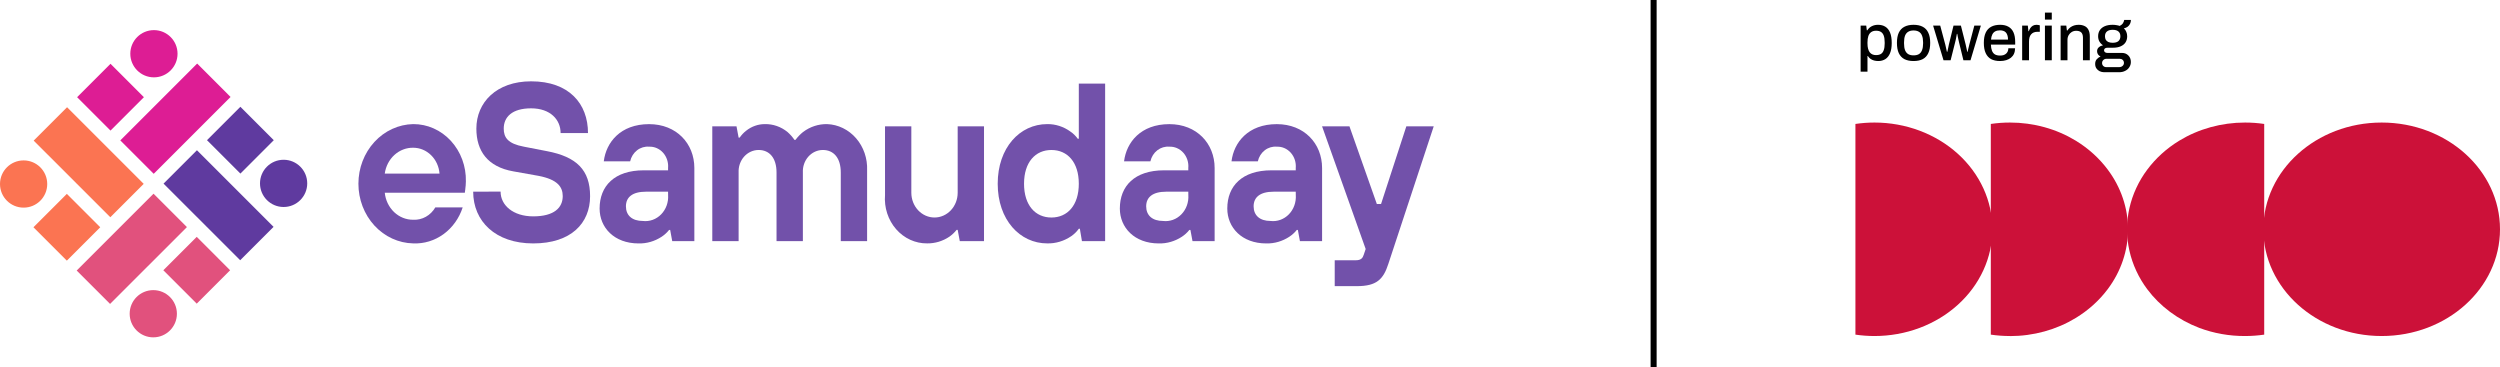 <svg width="415" height="61" viewBox="0 0 415 61" fill="none" xmlns="http://www.w3.org/2000/svg">
<path d="M11.133 17.799L5.59 23.342L18.311 36.061L23.853 30.518L11.133 17.799Z" fill="#FB7452"/>
<path d="M18.344 10.589L12.8 16.133L18.344 21.677L23.888 16.133L18.344 10.589Z" fill="#DD1D94"/>
<path d="M11.096 32.181L5.552 37.725L11.096 43.268L16.64 37.725L11.096 32.181Z" fill="#FB7452"/>
<path d="M32.728 10.55L19.971 23.306L25.517 28.852L38.274 16.097L32.728 10.55Z" fill="#DD1D94"/>
<path d="M25.486 32.154L12.729 44.91L18.272 50.452L31.028 37.697L25.486 32.154Z" fill="#E1517D"/>
<path d="M32.691 24.938L27.148 30.48L39.868 43.199L45.411 37.657L32.691 24.938Z" fill="#5F3A9F"/>
<path d="M39.904 17.727L34.36 23.271L39.904 28.815L45.448 23.271L39.904 17.727Z" fill="#5F3A9F"/>
<path d="M32.657 39.319L27.113 44.863L32.657 50.407L38.2 44.863L32.657 39.319Z" fill="#E1517D"/>
<path d="M3.92 34.467C6.085 34.467 7.84 32.712 7.84 30.547C7.84 28.382 6.085 26.627 3.92 26.627C1.755 26.627 0 28.382 0 30.547C0 32.712 1.755 34.467 3.92 34.467Z" fill="#FB7452"/>
<path d="M25.552 12.84C27.717 12.84 29.472 11.085 29.472 8.92C29.472 6.755 27.717 5 25.552 5C23.387 5 21.631 6.755 21.631 8.92C21.631 11.085 23.387 12.84 25.552 12.84Z" fill="#DD1D94"/>
<path d="M25.445 56C27.61 56 29.366 54.245 29.366 52.08C29.366 49.915 27.61 48.16 25.445 48.16C23.28 48.16 21.525 49.915 21.525 52.08C21.525 54.245 23.28 56 25.445 56Z" fill="#E1517D"/>
<path d="M47.08 34.361C49.245 34.361 51 32.606 51 30.441C51 28.276 49.245 26.521 47.08 26.521C44.915 26.521 43.16 28.276 43.16 30.441C43.16 32.606 44.915 34.361 47.08 34.361Z" fill="#5F3A9F"/>
<g opacity="0.88">
<path d="M76.807 34.425C76.222 36.233 75.106 37.792 73.626 38.869C72.146 39.946 70.379 40.484 68.59 40.403C66.163 40.354 63.85 39.289 62.15 37.438C60.45 35.586 59.497 33.096 59.497 30.502C59.497 27.908 60.45 25.418 62.15 23.566C63.85 21.715 66.163 20.65 68.59 20.601C69.754 20.594 70.908 20.837 71.983 21.315C73.058 21.793 74.032 22.497 74.848 23.384C75.663 24.272 76.304 25.326 76.731 26.483C77.158 27.64 77.364 28.878 77.335 30.121C77.327 30.572 77.292 31.021 77.23 31.466L77.16 31.995H63.873C63.998 33.235 64.551 34.381 65.423 35.21C66.296 36.039 67.426 36.491 68.594 36.478C69.321 36.518 70.046 36.348 70.692 35.987C71.337 35.626 71.88 35.086 72.265 34.425H76.807ZM72.961 28.82C72.871 27.648 72.371 26.556 71.561 25.76C70.751 24.964 69.691 24.523 68.59 24.524C67.449 24.506 66.341 24.931 65.472 25.722C64.604 26.512 64.034 27.614 63.87 28.82H72.961Z" fill="#5F3A9F"/>
<path d="M83.097 31.807C83.097 34.086 85.194 35.916 88.517 35.916C92.014 35.916 93.413 34.46 93.413 32.554C93.413 31.022 92.538 29.79 89.392 29.191L85.196 28.443C80.965 27.696 79.076 25.081 79.076 21.345C79.076 17.012 82.397 13.5 88.167 13.5C94.46 13.5 97.607 17.203 97.607 22.093H93.061C93.061 19.852 91.347 17.983 88.166 17.983C84.984 17.983 83.62 19.441 83.62 21.345C83.62 22.84 84.32 23.849 86.941 24.343L90.788 25.09C95.718 26.024 97.955 28.228 97.955 32.563C97.955 37.046 94.809 40.408 88.514 40.408C82.219 40.408 78.548 36.706 78.548 31.816L83.097 31.807Z" fill="#5F3A9F"/>
<path d="M111.247 38.168H111.072C110.721 38.607 110.309 38.985 109.849 39.289C108.695 40.052 107.359 40.441 106.003 40.41C101.947 40.41 99.535 37.766 99.535 34.619C99.535 30.883 101.984 28.272 106.877 28.272H110.899V27.898C110.939 27.438 110.887 26.973 110.745 26.535C110.604 26.098 110.377 25.697 110.079 25.361C109.781 25.025 109.419 24.761 109.018 24.587C108.616 24.412 108.185 24.331 107.752 24.35C107.043 24.287 106.336 24.497 105.759 24.942C105.182 25.388 104.773 26.038 104.605 26.777H100.228C100.612 23.639 102.99 20.607 107.746 20.607C112.291 20.607 115.263 23.821 115.263 27.892V40.033H111.59L111.247 38.168ZM110.897 31.821H107.225C104.952 31.821 103.904 32.756 103.904 34.251C103.904 35.746 104.919 36.68 106.709 36.68C107.26 36.746 107.818 36.683 108.344 36.493C108.869 36.303 109.349 35.993 109.75 35.583C110.15 35.173 110.461 34.673 110.661 34.121C110.861 33.568 110.944 32.975 110.905 32.383L110.897 31.821Z" fill="#5F3A9F"/>
<path d="M118.239 20.976H122.26L122.61 22.845H122.784C123.079 22.417 123.432 22.039 123.832 21.723C124.738 20.991 125.843 20.597 126.979 20.602C128.329 20.575 129.647 21.036 130.721 21.91C131.159 22.29 131.547 22.73 131.876 23.218H132.051C132.417 22.727 132.84 22.288 133.31 21.91C134.476 21.034 135.872 20.576 137.297 20.602C138.205 20.635 139.097 20.859 139.924 21.263C140.75 21.666 141.494 22.24 142.112 22.952C142.729 23.664 143.209 24.5 143.522 25.411C143.836 26.322 143.978 27.291 143.939 28.261V40.028H139.569V28.633C139.569 26.205 138.38 24.897 136.598 24.897C136.147 24.896 135.7 24.993 135.285 25.183C134.87 25.373 134.496 25.651 134.185 26.001C133.874 26.35 133.633 26.764 133.477 27.217C133.321 27.669 133.253 28.151 133.277 28.633V40.028H128.904V28.633C128.904 26.205 127.717 24.897 125.935 24.897C125.483 24.896 125.036 24.993 124.621 25.183C124.206 25.372 123.831 25.651 123.52 26C123.209 26.35 122.968 26.764 122.812 27.216C122.656 27.669 122.587 28.151 122.611 28.633V40.028H118.241L118.239 20.976Z" fill="#5F3A9F"/>
<path d="M146.911 20.974H151.282V31.996C151.282 33.086 151.687 34.132 152.408 34.902C153.13 35.673 154.108 36.106 155.128 36.106C156.148 36.106 157.126 35.673 157.848 34.902C158.569 34.132 158.974 33.086 158.974 31.996V20.974H163.345V40.029H159.324L158.974 38.16H158.799C158.453 38.59 158.054 38.967 157.611 39.281C156.504 40.031 155.216 40.42 153.905 40.402C152.939 40.413 151.981 40.208 151.093 39.801C150.205 39.394 149.406 38.793 148.748 38.037C148.09 37.281 147.587 36.386 147.27 35.41C146.954 34.435 146.833 33.399 146.913 32.37L146.911 20.974Z" fill="#5F3A9F"/>
<path d="M179.257 37.975H179.082C178.732 38.461 178.306 38.878 177.823 39.209C176.634 40.02 175.247 40.436 173.836 40.404C169.291 40.404 165.619 36.481 165.619 30.503C165.619 24.525 169.291 20.602 173.836 20.602C175.206 20.583 176.549 21.014 177.682 21.836C178.153 22.154 178.568 22.559 178.907 23.032H179.082V13.878H183.452V40.03H179.603L179.257 37.975ZM179.082 30.503C179.082 26.916 177.194 24.899 174.536 24.899C171.878 24.899 169.99 26.916 169.99 30.503C169.99 34.091 171.878 36.108 174.536 36.108C177.194 36.108 179.082 34.089 179.082 30.503Z" fill="#5F3A9F"/>
<path d="M197.608 38.168H197.433C197.082 38.607 196.669 38.985 196.209 39.289C195.055 40.052 193.719 40.441 192.362 40.41C188.307 40.41 185.894 37.766 185.894 34.619C185.894 30.883 188.341 28.272 193.237 28.272H197.258V27.898C197.298 27.438 197.246 26.973 197.105 26.535C196.964 26.098 196.736 25.697 196.438 25.361C196.14 25.025 195.778 24.761 195.377 24.587C194.976 24.412 194.544 24.331 194.111 24.35C193.402 24.288 192.695 24.498 192.119 24.943C191.542 25.388 191.133 26.038 190.965 26.777H186.594C186.978 23.639 189.356 20.607 194.111 20.607C198.657 20.607 201.629 23.821 201.629 27.892V40.033H197.957L197.608 38.168ZM197.258 31.821H193.587C191.316 31.821 190.265 32.756 190.265 34.251C190.265 35.745 191.28 36.68 193.07 36.68C193.621 36.746 194.179 36.682 194.704 36.493C195.23 36.303 195.709 35.992 196.109 35.582C196.51 35.172 196.821 34.673 197.02 34.12C197.22 33.567 197.303 32.974 197.264 32.383L197.258 31.821Z" fill="#5F3A9F"/>
<path d="M215.445 38.168H215.27C214.919 38.607 214.506 38.985 214.046 39.289C212.891 40.052 211.555 40.442 210.198 40.41C206.143 40.41 203.73 37.766 203.73 34.619C203.73 30.883 206.177 28.272 211.072 28.272H215.094V27.898C215.134 27.438 215.082 26.973 214.941 26.535C214.799 26.098 214.572 25.697 214.274 25.361C213.976 25.025 213.614 24.761 213.213 24.587C212.812 24.412 212.38 24.331 211.947 24.35C211.238 24.287 210.531 24.497 209.954 24.942C209.377 25.388 208.968 26.038 208.8 26.777H204.43C204.816 23.639 207.192 20.607 211.949 20.607C216.494 20.607 219.466 23.821 219.466 27.892V40.033H215.788L215.445 38.168ZM215.095 31.821H211.424C209.152 31.821 208.101 32.756 208.101 34.251C208.101 35.745 209.116 36.68 210.906 36.68C211.457 36.746 212.015 36.683 212.541 36.493C213.066 36.303 213.546 35.993 213.947 35.583C214.347 35.173 214.658 34.673 214.858 34.121C215.058 33.568 215.141 32.975 215.102 32.383L215.095 31.821Z" fill="#5F3A9F"/>
<path d="M221.563 43.204H225.059C225.933 43.204 226.214 42.83 226.387 42.269L226.702 41.335L219.464 20.974H224.009L228.555 33.863H229.255L233.451 20.974H237.997L230.479 43.764C229.641 46.379 228.521 47.5 225.236 47.5H221.564L221.563 43.204Z" fill="#5F3A9F"/>
</g>
<path d="M395.357 55.78C406.206 55.78 415 47.847 415 38.062C415 28.276 406.206 20.343 395.357 20.343C384.509 20.343 375.715 28.276 375.715 38.062C375.715 47.847 384.509 55.78 395.357 55.78Z" fill="#CC1139"/>
<path d="M333.643 55.78C332.581 55.78 331.521 55.703 330.474 55.549V20.574C331.521 20.421 332.581 20.343 333.643 20.343C337.547 20.339 341.363 21.391 344.601 23.367C346.688 24.646 348.485 26.276 349.895 28.168C352.082 31.092 353.251 34.543 353.251 38.075C353.251 41.607 352.082 45.058 349.895 47.983C348.484 49.869 346.687 51.493 344.601 52.767C341.363 54.743 337.547 55.795 333.643 55.791V55.78Z" fill="#CC1139"/>
<path d="M311.169 55.78C310.108 55.78 309.048 55.702 308 55.549V20.574C309.048 20.421 310.108 20.343 311.169 20.343C313.739 20.343 316.284 20.802 318.658 21.692C321.032 22.583 323.19 23.888 325.007 25.533C326.824 27.178 328.266 29.131 329.249 31.281C330.233 33.431 330.739 35.735 330.739 38.062C330.739 40.388 330.233 42.692 329.249 44.842C328.266 46.992 326.824 48.945 325.007 50.59C323.19 52.235 321.032 53.54 318.658 54.431C316.284 55.321 313.739 55.78 311.169 55.78Z" fill="#CC1139"/>
<path d="M372.69 55.78C373.751 55.78 374.811 55.703 375.859 55.549V20.574C374.811 20.421 373.751 20.343 372.69 20.343C368.786 20.339 364.969 21.391 361.732 23.367C359.645 24.646 357.848 26.276 356.438 28.168C355.727 29.119 355.122 30.132 354.632 31.191C353.614 33.373 353.09 35.718 353.09 38.086C353.09 40.455 353.614 42.799 354.632 44.982C355.122 46.041 355.727 47.053 356.438 48.005C358.566 50.854 361.562 53.083 365.062 54.422C367.478 55.334 370.072 55.795 372.69 55.78Z" fill="#CC1139"/>
<path d="M308.864 11.892V4.248H309.794L309.892 5.036H309.969C310.166 4.729 310.417 4.5 310.723 4.347C311.029 4.194 311.372 4.117 311.751 4.117C312.225 4.117 312.63 4.223 312.965 4.434C313.308 4.646 313.57 4.974 313.752 5.418C313.935 5.863 314.026 6.439 314.026 7.146C314.026 7.831 313.931 8.396 313.741 8.841C313.559 9.278 313.3 9.603 312.965 9.814C312.63 10.025 312.243 10.131 311.806 10.131C311.551 10.131 311.314 10.102 311.095 10.044C310.876 9.985 310.68 9.894 310.505 9.77C310.337 9.646 310.191 9.49 310.067 9.3H310.002V11.892H308.864ZM311.412 9.147C311.755 9.147 312.032 9.081 312.243 8.95C312.455 8.812 312.608 8.6 312.703 8.316C312.805 8.032 312.856 7.671 312.856 7.233V7.037C312.856 6.577 312.805 6.206 312.703 5.921C312.6 5.637 312.444 5.429 312.232 5.298C312.028 5.167 311.762 5.101 311.434 5.101C311.099 5.101 310.825 5.178 310.614 5.331C310.403 5.477 310.246 5.695 310.144 5.987C310.049 6.278 310.002 6.632 310.002 7.048V7.201C310.002 7.543 310.034 7.839 310.1 8.086C310.166 8.334 310.26 8.538 310.384 8.699C310.508 8.852 310.658 8.965 310.833 9.038C311.008 9.111 311.201 9.147 311.412 9.147ZM317.646 10.131C317.048 10.131 316.542 10.025 316.126 9.814C315.718 9.595 315.408 9.264 315.197 8.819C314.993 8.374 314.891 7.809 314.891 7.124C314.891 6.432 314.993 5.867 315.197 5.429C315.408 4.985 315.718 4.656 316.126 4.445C316.542 4.226 317.048 4.117 317.646 4.117C318.259 4.117 318.769 4.226 319.177 4.445C319.585 4.656 319.892 4.985 320.096 5.429C320.307 5.867 320.413 6.432 320.413 7.124C320.413 7.809 320.307 8.374 320.096 8.819C319.892 9.264 319.585 9.595 319.177 9.814C318.769 10.025 318.259 10.131 317.646 10.131ZM317.646 9.191C318.011 9.191 318.31 9.122 318.543 8.983C318.776 8.837 318.947 8.619 319.057 8.327C319.173 8.035 319.232 7.667 319.232 7.223V7.026C319.232 6.581 319.173 6.213 319.057 5.921C318.947 5.63 318.776 5.415 318.543 5.276C318.31 5.13 318.011 5.057 317.646 5.057C317.289 5.057 316.994 5.13 316.76 5.276C316.527 5.415 316.352 5.63 316.236 5.921C316.126 6.213 316.072 6.581 316.072 7.026V7.223C316.072 7.667 316.126 8.035 316.236 8.327C316.352 8.619 316.527 8.837 316.76 8.983C316.994 9.122 317.289 9.191 317.646 9.191ZM322.622 10L320.894 4.248H322.075L322.917 7.397C322.961 7.551 322.998 7.711 323.027 7.879C323.063 8.046 323.096 8.196 323.125 8.327C323.154 8.458 323.176 8.549 323.191 8.6H323.256C323.286 8.469 323.318 8.32 323.355 8.152C323.391 7.984 323.424 7.831 323.453 7.693C323.482 7.547 323.504 7.438 323.519 7.365L324.284 4.248H325.509L326.296 7.376C326.325 7.492 326.355 7.627 326.384 7.78C326.42 7.926 326.453 8.072 326.482 8.218C326.519 8.363 326.544 8.491 326.559 8.6H326.624C326.646 8.498 326.672 8.378 326.701 8.239C326.737 8.094 326.774 7.948 326.81 7.802C326.847 7.656 326.88 7.521 326.909 7.397L327.74 4.248H328.822L327.106 10H325.925L325.225 7.135C325.196 6.997 325.159 6.836 325.115 6.654C325.072 6.472 325.032 6.289 324.995 6.107C324.959 5.925 324.929 5.765 324.908 5.626H324.842C324.827 5.706 324.806 5.823 324.776 5.976C324.755 6.129 324.722 6.304 324.678 6.501C324.634 6.698 324.583 6.909 324.525 7.135L323.803 10H322.622ZM332.007 10.131C331.417 10.131 330.921 10.025 330.52 9.814C330.127 9.595 329.828 9.264 329.624 8.819C329.419 8.374 329.317 7.809 329.317 7.124C329.317 6.432 329.419 5.867 329.624 5.429C329.828 4.985 330.13 4.656 330.531 4.445C330.932 4.226 331.432 4.117 332.029 4.117C332.576 4.117 333.032 4.223 333.396 4.434C333.768 4.638 334.049 4.952 334.238 5.375C334.428 5.797 334.522 6.33 334.522 6.971V7.408H330.487C330.502 7.817 330.564 8.159 330.673 8.436C330.783 8.706 330.947 8.907 331.165 9.038C331.391 9.162 331.676 9.224 332.018 9.224C332.23 9.224 332.419 9.198 332.587 9.147C332.755 9.089 332.897 9.009 333.013 8.907C333.13 8.797 333.221 8.67 333.287 8.524C333.352 8.371 333.385 8.199 333.385 8.01H334.501C334.501 8.352 334.442 8.655 334.326 8.917C334.209 9.18 334.038 9.402 333.812 9.584C333.593 9.759 333.331 9.894 333.024 9.989C332.718 10.084 332.379 10.131 332.007 10.131ZM330.509 6.577H333.331C333.331 6.293 333.298 6.056 333.232 5.867C333.174 5.67 333.086 5.509 332.97 5.385C332.853 5.262 332.715 5.174 332.554 5.123C332.394 5.065 332.212 5.036 332.007 5.036C331.701 5.036 331.439 5.09 331.22 5.2C331.009 5.309 330.845 5.48 330.728 5.714C330.611 5.939 330.538 6.227 330.509 6.577ZM335.678 10V4.248H336.619L336.717 5.178H336.783C336.848 4.995 336.932 4.824 337.034 4.664C337.144 4.503 337.282 4.372 337.45 4.27C337.625 4.168 337.836 4.117 338.084 4.117C338.201 4.117 338.303 4.128 338.39 4.15C338.485 4.172 338.558 4.19 338.609 4.205V5.276H338.226C337.993 5.276 337.785 5.313 337.603 5.385C337.428 5.458 337.279 5.568 337.155 5.714C337.038 5.852 336.95 6.023 336.892 6.227C336.841 6.432 336.816 6.661 336.816 6.916V10H335.678ZM339.459 3.253V2.094H340.596V3.253H339.459ZM339.459 10V4.248H340.596V10H339.459ZM342.064 10V4.248H343.005L343.103 5.068H343.18C343.318 4.857 343.482 4.682 343.672 4.543C343.861 4.405 344.069 4.299 344.295 4.226C344.528 4.153 344.783 4.117 345.06 4.117C345.425 4.117 345.746 4.183 346.023 4.314C346.3 4.438 346.515 4.642 346.668 4.926C346.828 5.211 346.908 5.593 346.908 6.074V10H345.771V6.249C345.771 6.031 345.742 5.848 345.684 5.703C345.633 5.557 345.556 5.44 345.454 5.353C345.352 5.265 345.232 5.203 345.093 5.167C344.955 5.13 344.802 5.112 344.634 5.112C344.371 5.112 344.131 5.178 343.912 5.309C343.701 5.433 343.529 5.608 343.398 5.834C343.267 6.06 343.201 6.326 343.201 6.632V10H342.064ZM349.295 11.99C349.032 11.99 348.785 11.935 348.551 11.826C348.325 11.717 348.143 11.56 348.005 11.356C347.866 11.152 347.797 10.904 347.797 10.612C347.797 10.292 347.884 10.033 348.059 9.836C348.241 9.632 348.453 9.479 348.693 9.377C348.518 9.297 348.376 9.18 348.267 9.027C348.165 8.874 348.114 8.699 348.114 8.502C348.114 8.232 348.212 8.013 348.409 7.846C348.606 7.678 348.836 7.569 349.098 7.518C348.843 7.35 348.642 7.139 348.497 6.884C348.358 6.628 348.289 6.34 348.289 6.02C348.289 5.633 348.38 5.302 348.562 5.025C348.744 4.74 349.014 4.518 349.371 4.358C349.736 4.197 350.177 4.117 350.695 4.117C350.92 4.117 351.132 4.135 351.329 4.172C351.533 4.201 351.715 4.245 351.875 4.303C352.131 4.172 352.313 4.015 352.422 3.833C352.532 3.643 352.597 3.468 352.619 3.308H353.734C353.734 3.548 353.683 3.767 353.581 3.964C353.487 4.153 353.352 4.314 353.177 4.445C353.009 4.569 352.805 4.656 352.564 4.707C352.747 4.875 352.881 5.072 352.969 5.298C353.064 5.517 353.111 5.757 353.111 6.02C353.111 6.399 353.024 6.73 352.849 7.015C352.674 7.299 352.408 7.521 352.05 7.682C351.701 7.842 351.267 7.922 350.749 7.922H349.853C349.678 7.922 349.535 7.959 349.426 8.032C349.324 8.105 349.273 8.214 349.273 8.36C349.273 8.484 349.324 8.586 349.426 8.666C349.528 8.746 349.663 8.786 349.831 8.786H352.258C352.681 8.786 353.031 8.928 353.308 9.213C353.585 9.49 353.723 9.847 353.723 10.284C353.723 10.605 353.64 10.893 353.472 11.148C353.312 11.411 353.082 11.615 352.783 11.761C352.491 11.914 352.152 11.99 351.766 11.99H349.295ZM349.667 11.148H351.755C351.908 11.148 352.047 11.119 352.171 11.061C352.295 11.002 352.393 10.918 352.466 10.809C352.539 10.707 352.575 10.591 352.575 10.459C352.575 10.241 352.506 10.069 352.368 9.945C352.236 9.821 352.072 9.759 351.875 9.759H349.667C349.463 9.759 349.291 9.829 349.153 9.967C349.014 10.098 348.945 10.262 348.945 10.459C348.945 10.663 349.011 10.827 349.142 10.951C349.28 11.083 349.455 11.148 349.667 11.148ZM350.705 7.102C351.136 7.102 351.456 7.007 351.668 6.818C351.879 6.621 351.985 6.355 351.985 6.02C351.985 5.677 351.879 5.415 351.668 5.232C351.456 5.043 351.136 4.948 350.705 4.948C350.275 4.948 349.955 5.043 349.743 5.232C349.532 5.415 349.426 5.677 349.426 6.02C349.426 6.238 349.47 6.432 349.557 6.599C349.652 6.76 349.794 6.884 349.984 6.971C350.181 7.059 350.421 7.102 350.705 7.102Z" fill="black"/>
<path d="M274.5 0V61" stroke="black"/>
</svg>
